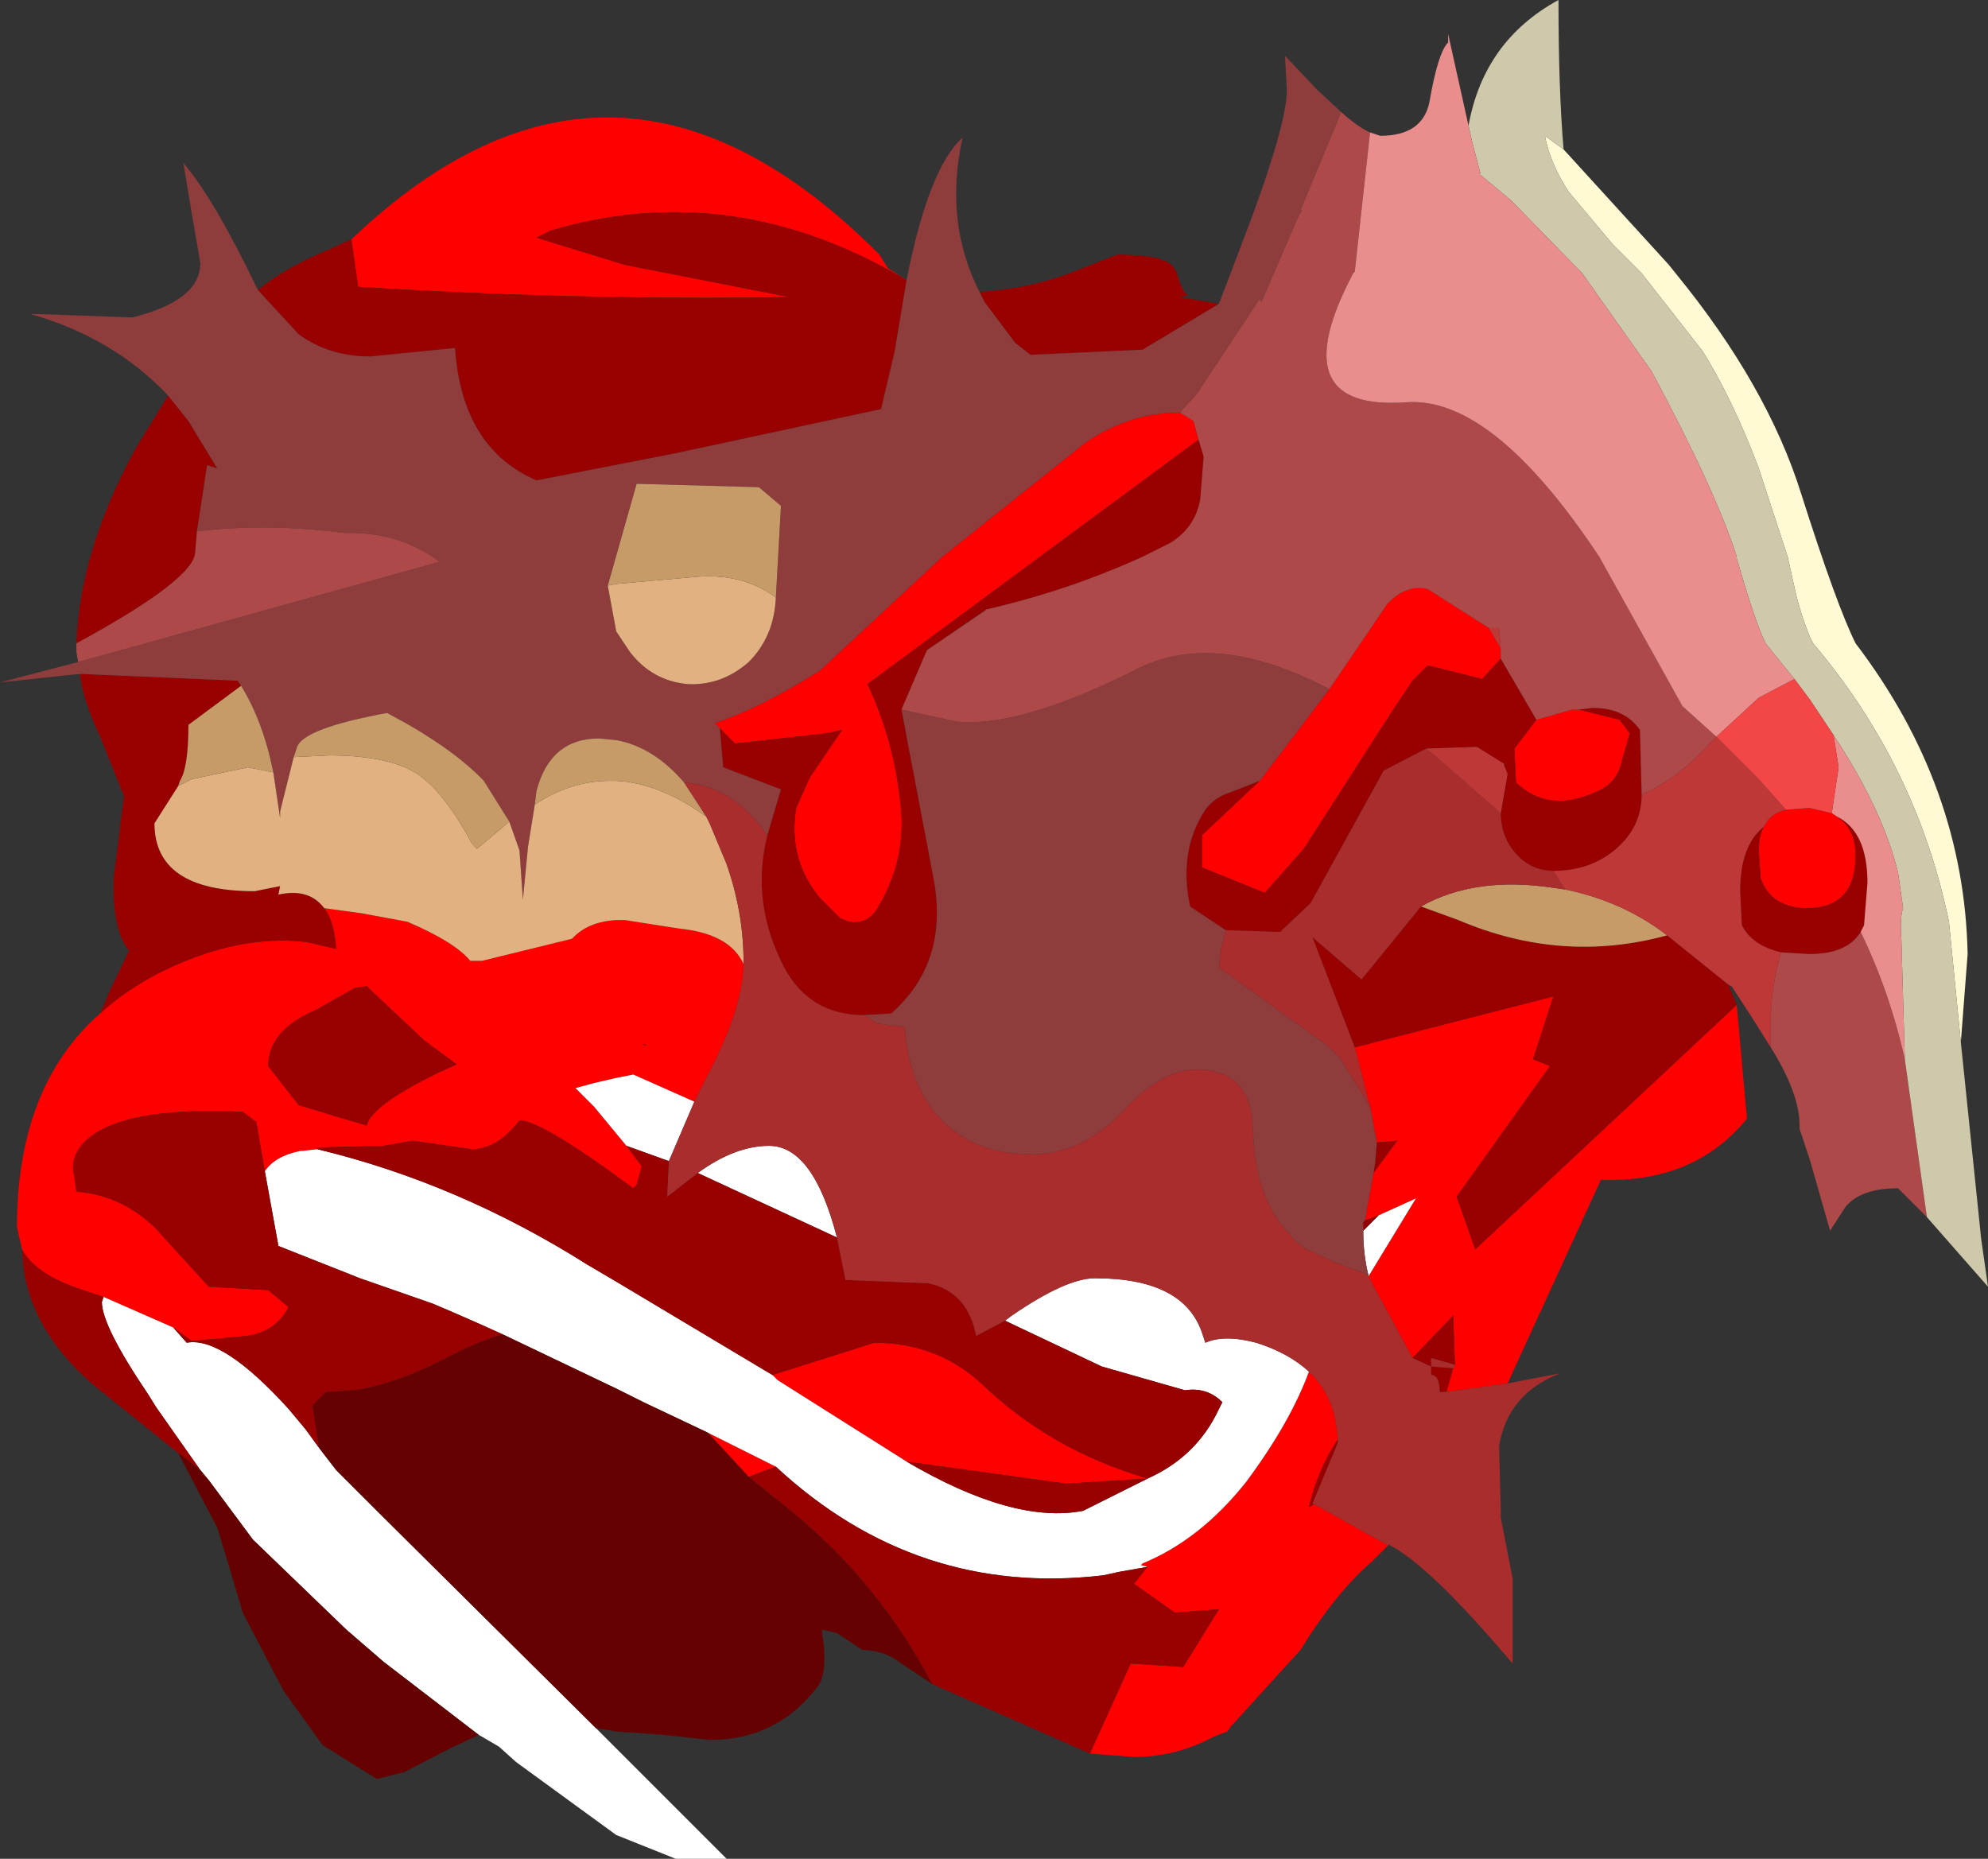 <?xml version="1.0" encoding="UTF-8" standalone="no"?>
<svg xmlns:ffdec="https://www.free-decompiler.com/flash" xmlns:xlink="http://www.w3.org/1999/xlink" ffdec:objectType="frame" height="54.75px" width="58.55px" xmlns="http://www.w3.org/2000/svg">
  <rect width="100%" height="100%" fill="#333333" stroke="none"/>
  <g transform="matrix(1.0, 0.0, 0.0, 1.0, 29.0, 26.75)">
    <use ffdec:characterId="1716" height="54.75" transform="matrix(1.0, 0.0, 0.0, 1.0, -29.0, -26.75)" width="58.55" xlink:href="#shape0"/>
  </g>
  <defs>
    <g id="shape0" transform="matrix(1.0, 0.0, 0.0, 1.0, 29.0, 26.75)">
      <path d="M22.15 2.85 L22.45 6.2 Q20.9 8.1 18.15 8.0 L15.4 14.0 13.6 14.25 13.8 13.55 13.85 13.45 13.8 12.0 12.6 13.25 11.3 10.85 12.7 8.55 11.6 9.05 11.2 9.2 11.45 7.8 12.15 6.85 11.55 6.9 11.35 5.85 10.9 4.1 16.75 2.6 16.15 4.45 16.65 4.65 13.9 8.5 14.45 10.05 22.15 2.85 M11.9 18.75 L11.6 19.05 11.4 19.25 Q10.35 20.15 9.3 21.85 L7.3 24.05 7.25 24.1 7.15 24.25 6.75 24.4 Q5.65 25.0 4.4 25.0 L3.1 24.9 4.3 22.25 5.85 22.35 6.9 20.65 5.6 20.75 4.4 19.9 4.8 19.4 4.6 19.35 4.65 19.3 Q6.35 18.6 7.7 16.9 9.0 15.15 9.55 13.65 10.35 14.4 10.4 15.65 9.8 16.55 9.55 17.65 L9.7 17.55 11.85 18.75 11.9 18.75 M-28.35 10.05 L-28.5 9.4 Q-28.5 5.25 -26.05 3.1 -24.95 2.1 -23.4 1.5 -21.6 0.8 -19.95 1.0 L-19.1 1.2 Q-19.15 0.4 -19.45 0.0 L-18.35 0.15 -17.0 0.4 Q-15.6 1.0 -15.15 1.55 L-14.8 1.55 -12.15 0.9 Q-11.7 0.4 -10.85 0.35 L-10.6 0.35 -9.0 0.6 Q-7.5 0.75 -7.1 1.65 L-7.1 1.7 Q-7.15 3.05 -8.2 5.0 L-8.55 5.7 -10.35 4.9 -10.85 5.0 -11.5 5.15 -12.05 5.3 -11.5 5.85 -10.55 7.0 -10.1 7.6 -10.25 8.15 -10.35 8.25 Q-13.05 6.25 -13.7 6.25 -14.35 7.1 -15.1 7.1 L-16.85 6.85 -17.7 7.0 -19.65 7.05 -19.65 7.1 -20.1 7.15 -20.15 7.15 Q-20.9 7.3 -21.2 7.75 L-21.45 6.3 -21.85 6.0 Q-24.9 5.85 -26.15 6.6 -26.85 7.05 -26.85 7.65 L-26.75 8.35 Q-25.4 8.45 -24.4 9.45 L-22.85 11.15 -21.1 11.25 -20.5 11.75 Q-20.9 12.5 -21.75 12.6 L-23.35 12.75 -23.9 12.35 -25.95 11.45 -26.55 11.25 Q-27.95 10.8 -28.35 10.05 M-18.65 -19.7 Q-10.9 -27.1 -3.1 -19.25 L-2.85 -18.85 -2.3 -18.5 Q-7.45 -21.55 -12.8 -19.95 L-13.2 -19.75 -10.6 -18.95 -5.75 -18.0 Q-12.05 -17.9 -18.45 -18.3 L-18.65 -19.7 M5.75 -14.6 L6.15 -14.35 6.3 -13.8 -3.45 -6.6 Q-2.7 -5.0 -2.5 -3.25 -2.25 -1.55 -3.1 -0.1 -3.4 0.5 -4.0 0.4 L-4.25 0.3 -4.85 -0.3 Q-5.8 -1.45 -5.55 -2.95 L-5.15 -3.85 -4.2 -5.25 -4.65 -5.15 -7.35 -4.85 -7.8 -5.3 -7.95 -5.45 Q-6.6 -5.9 -4.85 -7.0 L-4.1 -7.7 -1.25 -10.35 2.95 -13.7 Q4.25 -14.6 5.75 -14.6 M10.15 -6.45 L11.85 -8.95 Q12.4 -9.55 13.05 -9.4 L14.85 -8.25 15.2 -7.65 15.2 -7.35 14.65 -6.75 13.05 -7.15 12.6 -6.7 12.0 -5.8 9.4 -1.75 8.25 -0.45 6.4 -1.2 6.4 -2.15 8.1 -3.75 10.15 -6.45 M16.25 -5.55 L17.3 -5.85 17.5 -5.85 18.7 -5.55 19.0 -5.15 18.7 -4.1 Q18.5 -3.6 17.95 -3.4 16.6 -2.8 15.65 -3.7 L15.6 -4.7 16.25 -5.55 M24.95 -2.8 L25.1 -2.7 Q25.65 -2.35 25.65 -1.55 25.65 -0.05 24.3 0.0 L24.25 0.0 Q23.15 0.0 22.85 -0.9 L22.8 -1.7 Q22.8 -2.15 22.95 -2.4 23.15 -2.8 23.6 -2.9 L24.25 -2.95 24.3 -2.95 24.95 -2.8 M-6.25 13.75 L-3.25 12.8 Q-1.45 12.8 -0.15 13.95 1.9 15.95 4.8 16.8 L2.4 16.95 -2.3 16.3 -6.1 13.9 -6.25 13.75 M-6.15 16.45 L-6.95 16.75 -8.15 15.45 -6.25 16.4 -6.15 16.45 M-10.0 4.0 L-10.1 4.0 -9.95 4.05 -10.0 4.0 M-19.7 3.0 Q-21.1 3.6 -21.1 4.65 L-20.4 5.55 -20.2 5.8 -19.05 6.15 -18.2 6.4 Q-18.05 5.8 -16.1 4.85 L-15.55 4.6 -16.5 3.9 -18.2 2.3 -18.55 2.35 -19.7 3.0" fill="#ff0000" fill-rule="evenodd" stroke="none"/>
      <path d="M-11.45 24.15 L-10.85 24.75 -7.6 28.0 -9.1 28.0 -10.85 27.3 -13.8 25.15 -14.3 24.7 Q-14.55 24.55 -14.9 24.35 L-17.7 22.2 -18.8 21.25 -21.55 18.6 -22.85 16.85 -23.1 16.55 -24.4 14.7 -24.65 14.3 Q-26.0 12.3 -26.0 11.6 L-25.95 11.45 -23.9 12.35 -23.5 12.8 Q-22.45 12.6 -20.5 14.75 L-20.0 15.35 -19.6 15.9 -19.1 16.55 -17.85 17.8 -11.45 24.15 M11.6 9.05 L12.7 8.55 11.3 10.85 11.3 10.8 Q11.15 10.2 11.15 9.5 L11.6 9.05 M-8.55 5.7 L-9.3 7.45 -10.55 7.0 -11.5 5.85 -12.05 5.3 -11.5 5.15 -10.85 5.0 -10.35 4.9 -8.55 5.7 M-8.45 7.8 Q-7.35 7.0 -6.35 7.0 -5.05 7.0 -4.35 9.7 L-8.45 7.8 M0.6 12.15 L0.8 12.0 Q2.4 10.9 3.25 10.9 5.85 10.9 6.4 12.5 L6.5 12.8 Q7.05 12.55 8.0 12.8 8.95 13.1 9.55 13.65 9.0 15.15 7.7 16.9 6.35 18.6 4.65 19.3 L4.6 19.35 4.8 19.4 3.95 19.55 3.5 19.65 Q-2.0 20.3 -6.15 16.45 L-6.25 16.4 -8.15 15.45 -10.05 14.55 -10.85 14.15 -14.2 12.55 Q-15.3 12.05 -16.25 11.65 L-18.4 10.9 -20.8 9.95 -21.2 7.75 Q-20.9 7.3 -20.15 7.15 L-20.1 7.15 -19.65 7.1 Q-15.5 8.1 -11.7 10.5 L-10.85 11.0 -6.25 13.75 -6.1 13.9 -2.3 16.3 Q0.85 18.15 2.9 17.75 L4.8 16.8 Q6.25 16.15 6.9 14.75 L7.0 14.55 Q6.55 14.1 5.9 14.2 L3.45 13.5 0.6 12.15" fill="#ffffff" fill-rule="evenodd" stroke="none"/>
      <path d="M21.9 2.25 L22.15 2.85 14.45 10.05 13.9 8.5 16.65 4.65 16.15 4.45 16.75 2.6 10.9 4.1 9.65 0.85 11.1 2.1 12.85 -0.05 13.95 0.35 Q17.0 1.65 20.1 0.8 L21.9 2.25 M3.1 24.9 L-1.55 22.85 Q-3.1 19.9 -5.65 17.8 L-6.95 16.75 -6.15 16.45 Q-2.0 20.3 3.5 19.65 L3.95 19.55 4.8 19.4 4.4 19.9 5.6 20.75 6.9 20.65 5.85 22.35 4.3 22.25 3.1 24.9 M-23.75 16.05 L-26.3 14.0 Q-28.3 12.25 -28.35 10.05 -27.95 10.8 -26.55 11.25 L-25.95 11.45 -26.0 11.6 Q-26.0 12.3 -24.65 14.3 L-24.4 14.7 -23.1 16.55 -23.75 16.05 M-26.05 3.1 L-25.75 2.4 -25.2 1.25 Q-25.7 0.65 -25.65 -0.9 L-25.35 -3.3 -26.05 -5.05 Q-26.55 -6.1 -26.65 -6.9 L-22.0 -6.7 -21.9 -6.55 -23.45 -5.4 Q-23.45 -4.15 -23.7 -3.75 L-23.75 -3.6 -24.45 -2.5 Q-24.45 -0.5 -21.5 -0.5 L-20.75 -0.65 -20.8 -0.4 Q-19.9 -0.6 -19.45 0.0 -19.15 0.4 -19.1 1.2 L-19.95 1.0 Q-21.6 0.8 -23.4 1.5 -24.95 2.1 -26.05 3.1 M-26.75 -7.8 Q-26.65 -10.55 -25.0 -13.55 L-24.05 -15.1 -23.45 -14.35 -22.6 -12.95 -22.9 -13.05 -23.2 -11.1 -23.25 -10.5 Q-23.25 -9.7 -26.75 -7.8 M-21.4 -18.2 L-21.35 -18.25 Q-20.55 -18.9 -19.2 -19.45 -18.9 -19.6 -18.65 -19.7 L-18.45 -18.3 Q-12.05 -17.9 -5.75 -18.0 L-10.6 -18.95 -13.2 -19.75 -12.8 -19.95 Q-7.45 -21.55 -2.3 -18.5 L-2.5 -17.3 -2.65 -16.4 -3.05 -14.7 -9.1 -13.4 -13.2 -12.6 Q-15.4 -13.55 -15.6 -16.5 L-18.1 -16.25 Q-19.3 -16.25 -20.2 -16.9 L-21.4 -18.2 M-0.15 -18.15 Q1.3 -18.25 2.5 -18.7 L3.9 -19.25 Q5.45 -19.25 5.6 -18.8 L5.65 -18.75 Q5.8 -18.15 6.0 -18.05 L5.75 -18.0 6.9 -17.8 4.65 -16.45 1.35 -16.3 0.9 -16.65 0.0 -17.85 -0.15 -18.15 M6.3 -13.8 L6.45 -13.3 6.35 -12.05 Q6.2 -11.2 5.45 -10.75 L4.65 -10.35 Q2.45 -9.35 0.05 -8.8 L-1.7 -7.6 -2.45 -5.85 -1.5 -0.85 Q-1.05 1.6 -2.75 3.1 L-3.55 3.15 Q-5.15 3.15 -5.9 1.75 -6.9 -0.15 -6.4 -2.15 L-6.0 -3.5 -7.7 -4.15 -7.8 -5.3 -7.35 -4.85 -4.65 -5.15 -4.2 -5.25 -5.15 -3.85 -5.55 -2.95 Q-5.8 -1.45 -4.85 -0.3 L-4.25 0.3 -4.0 0.4 Q-3.4 0.5 -3.1 -0.1 -2.25 -1.55 -2.5 -3.25 -2.7 -5.0 -3.45 -6.6 L6.3 -13.8 M15.2 -7.35 L16.25 -5.55 15.6 -4.7 15.65 -3.7 Q16.6 -2.8 17.95 -3.4 18.5 -3.6 18.7 -4.1 L19.0 -5.15 18.7 -5.55 17.5 -5.85 17.9 -5.9 Q18.85 -5.9 19.3 -5.25 L19.35 -3.35 Q19.35 -2.4 18.6 -1.75 17.85 -1.1 16.75 -1.1 16.1 -1.1 15.65 -1.6 15.2 -2.1 15.2 -2.8 L15.4 -3.95 15.3 -4.2 15.3 -4.25 14.5 -4.75 13.0 -4.7 11.75 -4.05 9.6 -0.15 8.7 0.7 7.1 0.65 6.05 -0.05 Q5.7 -1.7 6.5 -2.9 6.75 -3.25 7.2 -3.4 L8.1 -3.75 6.4 -2.15 6.4 -1.2 8.25 -0.45 9.4 -1.75 12.0 -5.8 12.6 -6.7 13.05 -7.15 14.65 -6.75 15.2 -7.35 M25.1 -2.7 Q26.0 -2.25 26.0 -0.75 L25.9 0.5 25.8 0.7 Q25.4 1.35 24.3 1.35 L24.25 1.35 23.45 1.3 Q22.6 1.1 22.3 0.5 L22.25 -0.5 Q22.25 -1.85 22.95 -2.4 22.8 -2.15 22.8 -1.7 L22.85 -0.9 Q23.15 0.0 24.25 0.0 L24.3 0.0 Q25.65 -0.05 25.65 -1.55 25.65 -2.35 25.1 -2.7 M11.55 6.9 L12.15 6.85 11.45 7.8 11.5 7.5 11.55 6.9 M11.2 9.2 L11.6 9.05 11.15 9.5 11.15 9.25 11.2 9.2 M12.6 13.25 L13.8 12.0 13.85 13.45 13.15 13.25 13.15 13.5 12.6 13.25 M13.8 13.55 L13.6 14.25 13.4 14.25 Q13.4 13.75 13.15 13.75 L13.15 13.5 13.8 13.55 M-9.3 7.45 L-9.35 8.5 -8.45 7.8 -4.35 9.7 -4.1 10.95 -1.65 11.05 Q-0.5 11.3 -0.25 12.6 L0.6 12.15 3.45 13.5 5.9 14.2 Q6.55 14.1 7.0 14.55 L6.9 14.75 Q6.25 16.15 4.8 16.8 1.9 15.95 -0.15 13.95 -1.45 12.8 -3.25 12.8 L-6.25 13.75 -10.85 11.0 -11.7 10.5 Q-15.5 8.1 -19.65 7.1 L-19.65 7.05 -17.7 7.0 -16.85 6.85 -15.1 7.1 Q-14.35 7.1 -13.7 6.25 -13.05 6.25 -10.35 8.25 L-10.25 8.15 -10.1 7.6 -10.55 7.0 -9.3 7.45 M10.4 15.65 L10.4 15.75 9.65 17.55 9.7 17.55 9.55 17.65 Q9.8 16.55 10.4 15.65 M-2.3 16.3 L2.4 16.95 4.8 16.8 2.9 17.75 Q0.85 18.15 -2.3 16.3 M-10.0 4.0 L-9.95 4.05 -10.1 4.0 -10.0 4.0 M-19.7 3.0 L-18.55 2.35 -18.2 2.3 -16.5 3.9 -15.55 4.6 -16.1 4.85 Q-18.05 5.8 -18.2 6.4 L-19.05 6.15 -20.2 5.8 -20.4 5.55 -21.1 4.65 Q-21.1 3.6 -19.7 3.0 M-21.2 7.75 L-20.8 9.95 -18.4 10.9 -16.25 11.65 Q-15.3 12.05 -14.2 12.55 -15.0 12.8 -15.85 13.25 -17.3 14.0 -18.55 14.2 L-19.35 14.25 -19.4 14.25 -19.8 14.65 -19.6 15.9 -20.0 15.35 -20.5 14.75 Q-22.45 12.6 -23.5 12.8 L-23.9 12.35 -23.35 12.75 -21.75 12.6 Q-20.9 12.5 -20.5 11.75 L-21.1 11.25 -22.85 11.15 -24.4 9.45 Q-25.4 8.45 -26.75 8.35 L-26.85 7.65 Q-26.85 7.05 -26.15 6.6 -24.9 5.85 -21.85 6.0 L-21.45 6.3 -21.2 7.75" fill="#990000" fill-rule="evenodd" stroke="none"/>
      <path d="M6.9 -17.8 L7.85 -20.3 Q8.9 -23.15 8.9 -24.1 L8.85 -25.0 8.85 -25.1 9.8 -24.1 10.5 -23.45 9.3 -20.55 9.35 -20.55 9.25 -20.4 8.15 -17.85 8.1 -17.95 6.25 -15.15 5.75 -14.6 Q4.25 -14.6 2.95 -13.7 L-1.25 -10.35 -4.1 -7.7 -4.85 -7.0 Q-6.6 -5.9 -7.95 -5.45 L-7.8 -5.3 -7.7 -4.15 -6.0 -3.5 -6.4 -2.15 Q-7.4 -3.6 -8.85 -3.7 -9.75 -4.75 -10.85 -4.95 L-11.35 -5.0 Q-12.8 -5.0 -13.2 -3.45 L-13.25 -3.05 -13.45 -1.8 -13.6 -0.25 -13.7 -1.7 -14.0 -2.55 -14.75 -3.75 Q-15.7 -4.75 -17.6 -5.75 -20.05 -5.3 -20.25 -4.75 L-20.35 -4.45 -20.5 -3.85 -20.75 -2.85 -20.75 -2.65 -20.95 -4.0 Q-21.25 -5.5 -21.9 -6.55 L-22.0 -6.7 -26.65 -6.9 -29.0 -6.65 -26.7 -7.25 -16.05 -10.2 Q-17.25 -11.1 -18.85 -11.05 -21.1 -11.35 -23.2 -11.1 L-22.9 -13.05 -22.6 -12.95 -23.45 -14.35 -24.05 -15.1 Q-25.65 -16.8 -28.1 -17.5 L-27.85 -17.5 -25.1 -17.4 Q-23.1 -17.9 -23.1 -19.0 L-23.35 -20.45 -23.6 -21.95 Q-22.7 -20.9 -21.45 -18.3 L-21.4 -18.2 -20.2 -16.9 Q-19.3 -16.25 -18.1 -16.25 L-15.6 -16.5 Q-15.4 -13.55 -13.2 -12.6 L-9.1 -13.4 -3.05 -14.7 -2.65 -16.4 -2.5 -17.3 -2.3 -18.5 Q-1.65 -21.8 -0.65 -22.7 -1.2 -20.2 -0.15 -18.15 L0.0 -17.85 0.9 -16.65 1.35 -16.3 4.65 -16.45 6.9 -17.8 M0.05 -8.8 L0.0 -8.75 -1.7 -7.6 0.05 -8.8 M-2.45 -5.85 L-0.85 -5.5 Q1.0 -5.3 4.4 -7.0 6.75 -8.25 10.15 -6.45 L8.1 -3.75 7.2 -3.4 Q6.75 -3.25 6.5 -2.9 5.7 -1.7 6.05 -0.05 L7.1 0.65 6.95 1.25 6.9 1.75 10.1 4.05 10.45 4.4 11.35 5.85 11.55 6.9 11.5 7.5 11.45 7.8 11.2 9.2 11.15 9.25 11.15 9.5 Q11.15 10.2 11.3 10.8 L10.25 10.4 9.4 10.0 9.15 9.8 8.8 9.4 Q7.95 8.35 7.9 6.5 7.85 4.75 6.25 4.75 5.2 4.75 4.05 6.0 2.85 7.25 1.4 7.25 -0.35 7.25 -1.35 6.15 -2.25 5.15 -2.35 3.5 L-3.15 3.4 -3.55 3.15 -2.75 3.1 Q-1.05 1.6 -1.5 -0.85 L-2.45 -5.85 M-11.1 -9.5 L-10.85 -8.15 -10.45 -7.55 Q-9.8 -6.7 -8.75 -6.6 -7.75 -6.55 -6.95 -7.25 -6.2 -8.0 -6.15 -9.15 L-6.0 -11.85 -6.65 -12.4 -10.25 -12.5 -11.1 -9.5" fill="#8e3c3c" fill-rule="evenodd" stroke="none"/>
      <path d="M10.5 -23.45 Q11.0 -23.0 11.35 -22.85 L10.9 -18.75 10.85 -18.7 10.7 -18.4 Q8.85 -14.65 12.4 -14.9 14.95 -15.1 18.1 -10.35 L20.55 -5.95 21.55 -5.05 21.35 -4.85 Q20.4 -3.8 19.35 -3.35 L19.3 -5.25 Q18.85 -5.9 17.9 -5.9 L17.5 -5.85 17.3 -5.85 16.25 -5.55 15.2 -7.35 15.2 -7.65 15.15 -8.25 14.85 -8.25 13.05 -9.4 Q12.4 -9.55 11.85 -8.95 L10.15 -6.45 Q6.75 -8.25 4.4 -7.0 1.0 -5.3 -0.85 -5.5 L-2.45 -5.85 -1.7 -7.6 0.0 -8.75 0.05 -8.8 Q2.45 -9.35 4.65 -10.35 L5.45 -10.75 Q6.2 -11.2 6.35 -12.05 L6.45 -13.3 6.3 -13.8 6.15 -14.35 5.75 -14.6 6.25 -15.15 8.1 -17.95 8.15 -17.85 9.25 -20.4 9.35 -20.55 9.3 -20.55 10.5 -23.45 M27.75 9.1 L26.9 8.25 Q25.8 8.25 25.35 8.8 L24.9 9.5 24.3 7.4 24.0 6.5 24.0 6.4 Q24.0 5.45 23.15 4.1 L23.15 3.35 Q23.15 2.4 23.45 1.3 L24.25 1.35 24.3 1.35 Q25.4 1.35 25.8 0.7 26.65 2.45 27.1 4.45 L27.75 9.1 M-26.7 -7.25 L-26.75 -7.55 -26.75 -7.8 Q-23.25 -9.7 -23.25 -10.5 L-23.2 -11.1 Q-21.1 -11.35 -18.85 -11.05 -17.25 -11.1 -16.05 -10.2 L-26.7 -7.25" fill="#ad4949" fill-rule="evenodd" stroke="none"/>
      <path d="M-8.2 -2.7 L-8.1 -2.5 -7.6 -1.3 -7.55 -1.15 Q-7.1 0.2 -7.1 1.6 L-7.1 1.65 Q-7.5 0.75 -9.0 0.6 L-10.6 0.35 -10.85 0.35 Q-11.7 0.4 -12.15 0.9 L-14.8 1.55 -15.15 1.55 Q-15.6 1.0 -17.0 0.4 L-18.35 0.15 -19.45 0.0 Q-19.9 -0.6 -20.8 -0.4 L-20.75 -0.65 -21.5 -0.5 Q-24.45 -0.5 -24.45 -2.5 L-23.75 -3.6 -23.35 -3.8 -21.7 -4.15 -20.95 -4.0 -20.75 -2.65 -20.75 -2.85 -20.5 -3.85 -20.35 -4.45 -19.3 -4.5 Q-17.55 -4.5 -16.7 -3.95 -15.9 -3.4 -15.1 -1.9 L-14.95 -1.75 -14.0 -2.55 -13.7 -1.7 -13.6 -0.25 -13.45 -1.8 -13.25 -3.05 Q-12.2 -3.75 -11.05 -3.75 L-10.85 -3.75 Q-9.8 -3.7 -8.65 -3.0 L-8.2 -2.7 M-6.15 -9.15 Q-6.2 -8.0 -6.95 -7.25 -7.75 -6.55 -8.75 -6.6 -9.8 -6.7 -10.45 -7.55 L-10.85 -8.15 -11.1 -9.5 -10.85 -9.55 -8.6 -9.75 Q-7.15 -9.9 -6.15 -9.15" fill="#e2b181" fill-rule="evenodd" stroke="none"/>
      <path d="M17.1 -0.55 Q18.8 -0.2 20.1 0.8 17.0 1.65 13.95 0.35 L12.85 -0.05 Q14.45 -0.95 16.75 -0.6 L17.1 -0.55 M-8.85 -3.7 L-8.2 -2.7 -8.65 -3.0 Q-9.8 -3.7 -10.85 -3.75 L-11.05 -3.75 Q-12.2 -3.75 -13.25 -3.05 L-13.2 -3.45 Q-12.8 -5.0 -11.35 -5.0 L-10.85 -4.95 Q-9.75 -4.75 -8.85 -3.7 M-20.95 -4.0 L-21.7 -4.15 -23.35 -3.8 -23.75 -3.6 -23.7 -3.75 Q-23.45 -4.15 -23.45 -5.4 L-21.9 -6.55 Q-21.25 -5.5 -20.95 -4.0 M-6.15 -9.15 Q-7.15 -9.9 -8.6 -9.75 L-10.85 -9.55 -11.1 -9.5 -10.25 -12.5 -6.65 -12.4 -6.0 -11.85 -6.15 -9.15 M-14.0 -2.55 L-14.95 -1.75 -15.1 -1.9 Q-15.9 -3.4 -16.7 -3.95 -17.55 -4.5 -19.3 -4.5 L-20.35 -4.45 -20.25 -4.75 Q-20.05 -5.3 -17.6 -5.75 -15.7 -4.75 -14.75 -3.75 L-14.0 -2.55" fill="#c79b68" fill-rule="evenodd" stroke="none"/>
      <path d="M15.4 14.0 L16.95 13.7 Q15.4 14.3 15.15 15.85 L15.2 17.7 15.2 17.95 15.55 19.75 15.55 22.25 Q13.05 19.3 11.9 18.75 L11.85 18.75 9.7 17.55 9.65 17.55 10.4 15.75 10.4 15.65 Q10.35 14.4 9.55 13.65 8.95 13.1 8.0 12.8 7.05 12.55 6.5 12.8 L6.4 12.5 Q5.85 10.9 3.25 10.9 2.4 10.9 0.8 12.0 L0.6 12.15 -0.25 12.6 Q-0.5 11.3 -1.65 11.05 L-4.1 10.95 -4.35 9.7 Q-5.05 7.0 -6.35 7.0 -7.35 7.0 -8.45 7.8 L-9.35 8.5 -9.3 7.45 -8.55 5.7 -8.2 5.0 Q-7.15 3.05 -7.1 1.7 L-7.1 1.65 -7.1 1.6 Q-7.1 0.2 -7.55 -1.15 L-7.6 -1.3 -8.1 -2.5 -8.2 -2.7 -8.85 -3.7 Q-7.4 -3.6 -6.4 -2.15 -6.9 -0.15 -5.9 1.75 -5.15 3.15 -3.55 3.15 L-3.15 3.4 -2.35 3.5 Q-2.25 5.15 -1.35 6.15 -0.35 7.25 1.4 7.25 2.85 7.25 4.05 6.0 5.2 4.75 6.25 4.75 7.85 4.75 7.9 6.5 7.95 8.35 8.8 9.4 L9.15 9.8 9.4 10.0 10.25 10.4 11.3 10.8 11.3 10.85 12.6 13.25 13.15 13.5 13.15 13.25 13.85 13.45 13.8 13.55 13.15 13.5 13.15 13.75 Q13.4 13.75 13.4 14.25 L13.6 14.25 15.4 14.0 M7.1 0.65 L8.7 0.7 9.6 -0.15 11.75 -4.05 13.0 -4.7 13.25 -4.5 15.2 -2.8 Q15.2 -2.1 15.65 -1.6 16.1 -1.1 16.75 -1.1 L17.1 -0.55 16.75 -0.6 Q14.45 -0.95 12.85 -0.05 L11.1 2.1 9.65 0.85 10.9 4.1 11.35 5.85 10.45 4.4 10.1 4.05 6.9 1.75 6.95 1.25 7.1 0.65" fill="#a92d2d" fill-rule="evenodd" stroke="none"/>
      <path d="M17.05 -22.35 L20.15 -18.95 20.35 -18.7 Q23.05 -15.4 24.05 -12.2 25.1 -8.9 25.65 -7.8 28.85 -3.6 28.95 1.35 L28.75 3.95 28.4 0.4 Q27.45 -4.2 24.4 -7.8 L24.3 -8.0 Q24.0 -8.75 23.85 -9.45 L23.65 -10.35 22.8 -12.95 Q22.05 -14.95 21.15 -16.4 L19.35 -18.7 18.5 -19.55 17.2 -21.1 Q16.65 -21.95 16.5 -22.75 L17.05 -22.35" fill="#fff9d4" fill-rule="evenodd" stroke="none"/>
      <path d="M14.25 -23.05 Q14.7 -25.55 16.9 -26.75 16.9 -24.1 17.05 -22.35 L16.5 -22.75 Q16.65 -21.95 17.2 -21.1 L18.5 -19.55 19.35 -18.7 21.15 -16.4 Q22.05 -14.95 22.8 -12.95 L23.65 -10.35 23.85 -9.45 Q24.0 -8.75 24.3 -8.0 L24.4 -7.8 Q27.45 -4.2 28.4 0.4 L28.75 3.95 29.35 9.75 29.55 11.15 27.75 9.1 27.1 4.45 27.0 0.95 Q26.95 0.25 27.05 0.0 L26.9 -1.05 Q26.45 -2.9 25.0 -5.1 L24.3 -6.15 23.85 -6.75 23.0 -7.8 Q22.7 -8.4 22.15 -10.3 L22.15 -10.35 Q21.55 -12.25 19.65 -15.8 L17.6 -18.7 15.5 -20.85 14.6 -21.6 14.55 -21.65 14.6 -21.65 14.35 -22.6 14.25 -23.05" fill="#cec9ab" fill-rule="evenodd" stroke="none"/>
      <path d="M11.35 -22.85 L11.65 -22.75 Q12.9 -22.75 13.1 -23.75 13.35 -25.2 13.65 -25.5 L13.65 -25.75 14.25 -23.05 14.35 -22.6 14.6 -21.65 14.55 -21.65 14.6 -21.6 15.5 -20.85 17.6 -18.7 19.65 -15.8 Q21.55 -12.25 22.15 -10.35 L22.15 -10.3 Q22.7 -8.4 23.0 -7.8 L23.85 -6.75 22.8 -6.2 21.55 -5.05 20.55 -5.95 18.1 -10.35 Q14.95 -15.1 12.4 -14.9 8.85 -14.65 10.7 -18.4 L10.85 -18.7 10.9 -18.75 11.35 -22.85 M25.0 -5.1 Q26.45 -2.9 26.9 -1.05 L27.05 0.0 Q26.95 0.25 27.0 0.95 L27.1 4.45 Q26.65 2.45 25.8 0.7 L25.9 0.5 26.0 -0.75 Q26.0 -2.25 25.1 -2.7 L24.95 -2.8 25.15 -4.15 25.0 -5.1" fill="#e98d8d" fill-rule="evenodd" stroke="none"/>
      <path d="M23.15 4.1 L22.65 3.3 22.0 2.3 21.9 2.25 20.1 0.8 Q18.8 -0.2 17.1 -0.55 L16.75 -1.1 Q17.85 -1.1 18.6 -1.75 19.35 -2.4 19.35 -3.35 20.4 -3.8 21.35 -4.85 L21.55 -5.05 22.8 -3.8 23.6 -2.9 Q23.15 -2.8 22.95 -2.4 22.25 -1.85 22.25 -0.5 L22.3 0.5 Q22.6 1.1 23.45 1.3 23.15 2.4 23.15 3.35 L23.15 4.1 M14.85 -8.25 L15.15 -8.25 15.2 -7.65 14.85 -8.25 M13.0 -4.7 L14.5 -4.75 15.3 -4.25 15.3 -4.2 15.4 -3.95 15.2 -2.8 13.25 -4.5 13.0 -4.7" fill="#bf3838" fill-rule="evenodd" stroke="none"/>
      <path d="M23.85 -6.75 L24.3 -6.15 25.0 -5.1 25.15 -4.15 24.95 -2.8 24.3 -2.95 24.25 -2.95 23.6 -2.9 22.8 -3.8 21.55 -5.05 22.8 -6.2 23.85 -6.75" fill="#f34747" fill-rule="evenodd" stroke="none"/>
      <path d="M-1.55 22.85 L-2.45 22.25 Q-2.95 21.85 -3.6 21.85 L-4.35 21.35 -4.8 21.25 Q-4.6 22.45 -4.9 22.9 -6.1 24.5 -8.1 24.5 L-9.45 24.35 -10.85 24.25 -11.45 24.15 -17.85 17.8 -19.1 16.55 -19.6 15.9 -19.8 14.65 -19.4 14.25 -19.35 14.25 -18.55 14.2 Q-17.3 14.0 -15.85 13.25 -15.0 12.8 -14.2 12.55 L-10.85 14.15 -10.05 14.55 -8.15 15.45 -6.95 16.75 -5.65 17.8 Q-3.1 19.9 -1.55 22.85 M-14.9 24.35 L-15.75 24.75 -17.1 25.45 -17.9 25.65 -19.5 24.65 -20.65 23.05 -21.85 20.75 -22.25 19.4 -22.6 18.25 -23.75 16.05 -23.1 16.55 -22.85 16.85 -21.55 18.6 -18.8 21.25 -17.7 22.2 -14.9 24.35" fill="#650101" fill-rule="evenodd" stroke="none"/>
    </g>
  </defs>
</svg>
